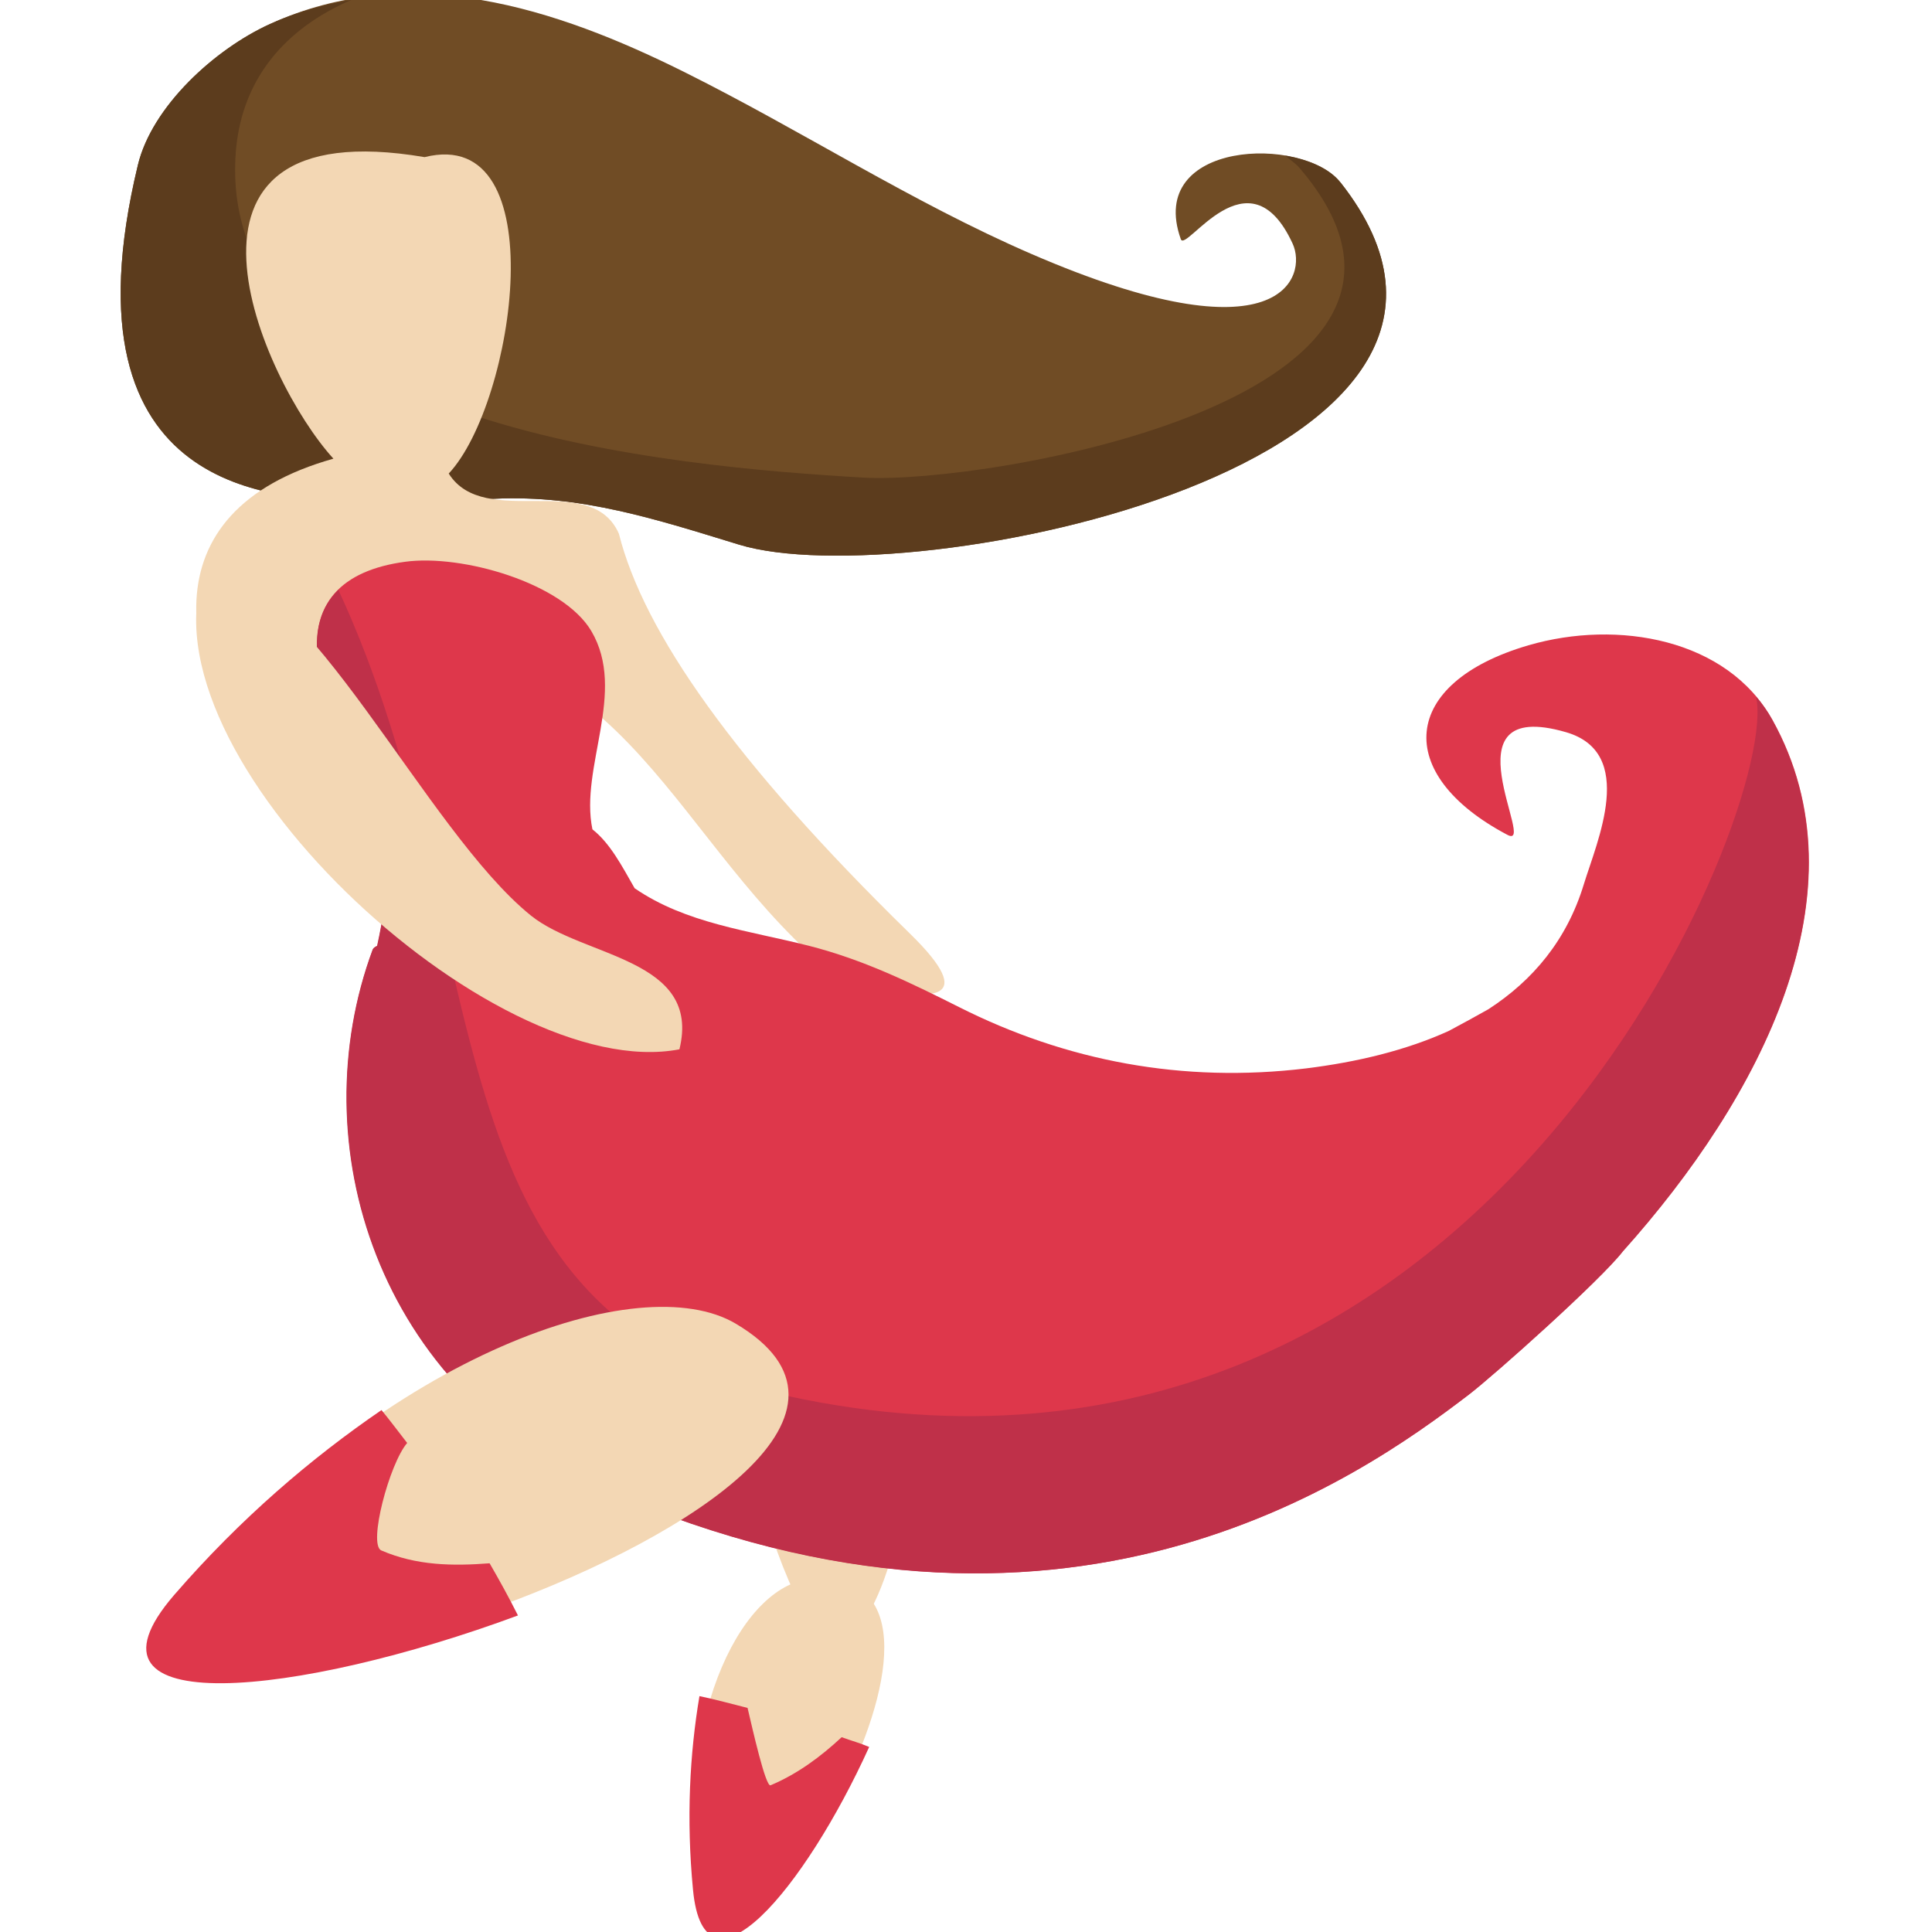 <svg xmlns="http://www.w3.org/2000/svg" viewBox="0 0 64 64" enable-background="new 0 0 64 64"><g transform="translate(4)"><path fill="#704c25" d="m40.4 6.04c-1.229-1.562-6.449-1.396-5.285 1.881.164.481 2.252-3.01 3.705.15.496 1.075-.342 3.943-8.668.335-3.948-1.711-7.59-4.077-11.444-6-4.317-2.158-9.14-3.718-13.761-1.612-1.829.83-3.912 2.729-4.379 4.672-2.685 11.132 4.855 11.01 7.08 11.136 1.58.094 3.144-.008 4.725-.08 2.886-.136 5.39.688 8.104 1.518 5.602 1.719 27.301-2.649 19.926-12"/><path fill="#5c3c1d" d="m40.4 6.04c-.356-.455-1.053-.756-1.828-.884.156.132.333.244.467.397 6.576 7.651-10.422 10.502-14.425 10.269-6.174-.361-21.247-1.59-20.816-10.572.125-2.639 1.693-4.328 3.844-5.254-.902.156-1.804.391-2.695.798-1.829.83-3.912 2.729-4.379 4.672-2.685 11.132 4.855 11.01 7.08 11.136 1.58.094 3.144-.008 4.725-.08 2.886-.136 5.39.688 8.104 1.518 5.602 1.719 27.301-2.649 19.926-12"/><g fill="#f3d7b4"><path d="m23.738 32.378c.455-.148 1.865.614 2.39.554.289-.033 2.455.369 0-2.02-5.812-5.681-8.807-9.977-9.626-13.232-.931-2.114-4.45-.108-5.637-1.993 2.196-2.344 3.541-11.567-.8-10.482-9.347-1.587-5.39 7.392-3.02 9.989-12.44 3.502 3.78 20.667 11.467 19.19.736-3.03-3.173-3.03-4.913-4.428-3.542-2.85-3.193-5.982-5.056-8.77 8.344-.232 9.742 6.825 15.197 11.193"/><path d="m22.671 42.628c-2.062.758-2.769 5.317-.063 10.774 2.672 5.394 6.417-13.11.063-10.774"/></g><path fill="#de374b" d="m54.713 23.849c-1.49-2.689-5.122-3.335-8.08-2.473-4.255 1.241-4.504 4.269-.699 6.279 1.021.542-2.173-4.591 1.939-3.401 2.355.68 1.027 3.621.593 5.04-.562 1.847-1.688 3.182-3.159 4.137-.428.243-.867.479-1.313.719-1.416.645-3.039 1.033-4.73 1.242-4.078.493-7.943-.24-11.498-2.033-1.618-.813-3.171-1.569-4.96-2.026-2.01-.513-4.077-.736-5.783-1.909-.423-.74-.81-1.488-1.398-1.951-.429-2.057 1.155-4.552-.038-6.571-.945-1.593-4.285-2.549-6.164-2.293-2.118.283-3.179 1.4-2.864 3.381.224 1.402 1.189 2.75 1.751 4.059.74 1.717.579 3.519.191 5.282-.072.032-.127.072-.147.12-2.378 6.41.105 14.609 7.769 17.939 15.09 6.561 24.919-.423 28.545-3.199.842-.646 4.365-3.793 5.092-4.737 4.576-5.11 8.116-11.915 4.957-17.606"/><path fill="#bf3049" d="m54.713 23.849c-.156-.285-.343-.541-.547-.778.878 3.484-8.932 28.16-32.05 23.18-12.345-2.665-9.481-15.02-14.907-26.711-.584.571-.832 1.38-.66 2.454.224 1.402 1.189 2.75 1.751 4.059.74 1.717.579 3.519.191 5.282-.072.032-.127.072-.147.12-2.378 6.411.105 14.61 7.769 17.94 15.09 6.56 24.919-.424 28.545-3.199.842-.646 4.366-3.793 5.092-4.738 4.577-5.108 8.117-11.913 4.958-17.604"/><path fill="#f3d7b4" d="m13.591 30.332c-3.514-2.832-7.445-11.478-10.802-11.478-2.294 6.102 9.502 17.1 15.718 15.906.739-3.02-3.174-3.03-4.916-4.428"/><g><path fill="#f3d7b4" d="m22.917 52.3c-2.22.128-4.498 4.248-3.86 10.2.632 5.881 10.711-10.596 3.86-10.2"/><path fill="#de374b" d="m21.526 59.14c-.164.066-.6-1.875-.762-2.563-.531-.133-1.053-.279-1.594-.391-.319 1.9-.441 4.049-.213 6.418.375 3.922 3.698-.023 5.836-4.734-.297-.128-.61-.212-.912-.323-.699.65-1.465 1.218-2.355 1.593"/></g><g><path fill="#f3d7b4" d="m20.367 43.845c-3.167-1.87-11.467.993-18.14 8.712-6.594 7.631 27.905-2.936 18.14-8.712"/><path fill="#de374b" d="m8.631 51.36c-.445-.191.269-2.876.857-3.56-.281-.363-.556-.729-.85-1.09-2.318 1.586-4.671 3.588-6.868 6.125-3.638 4.209 4.137 3.363 11.388.679-.292-.582-.608-1.156-.939-1.728-1.215.093-2.417.081-3.588-.426"/></g></g></svg>